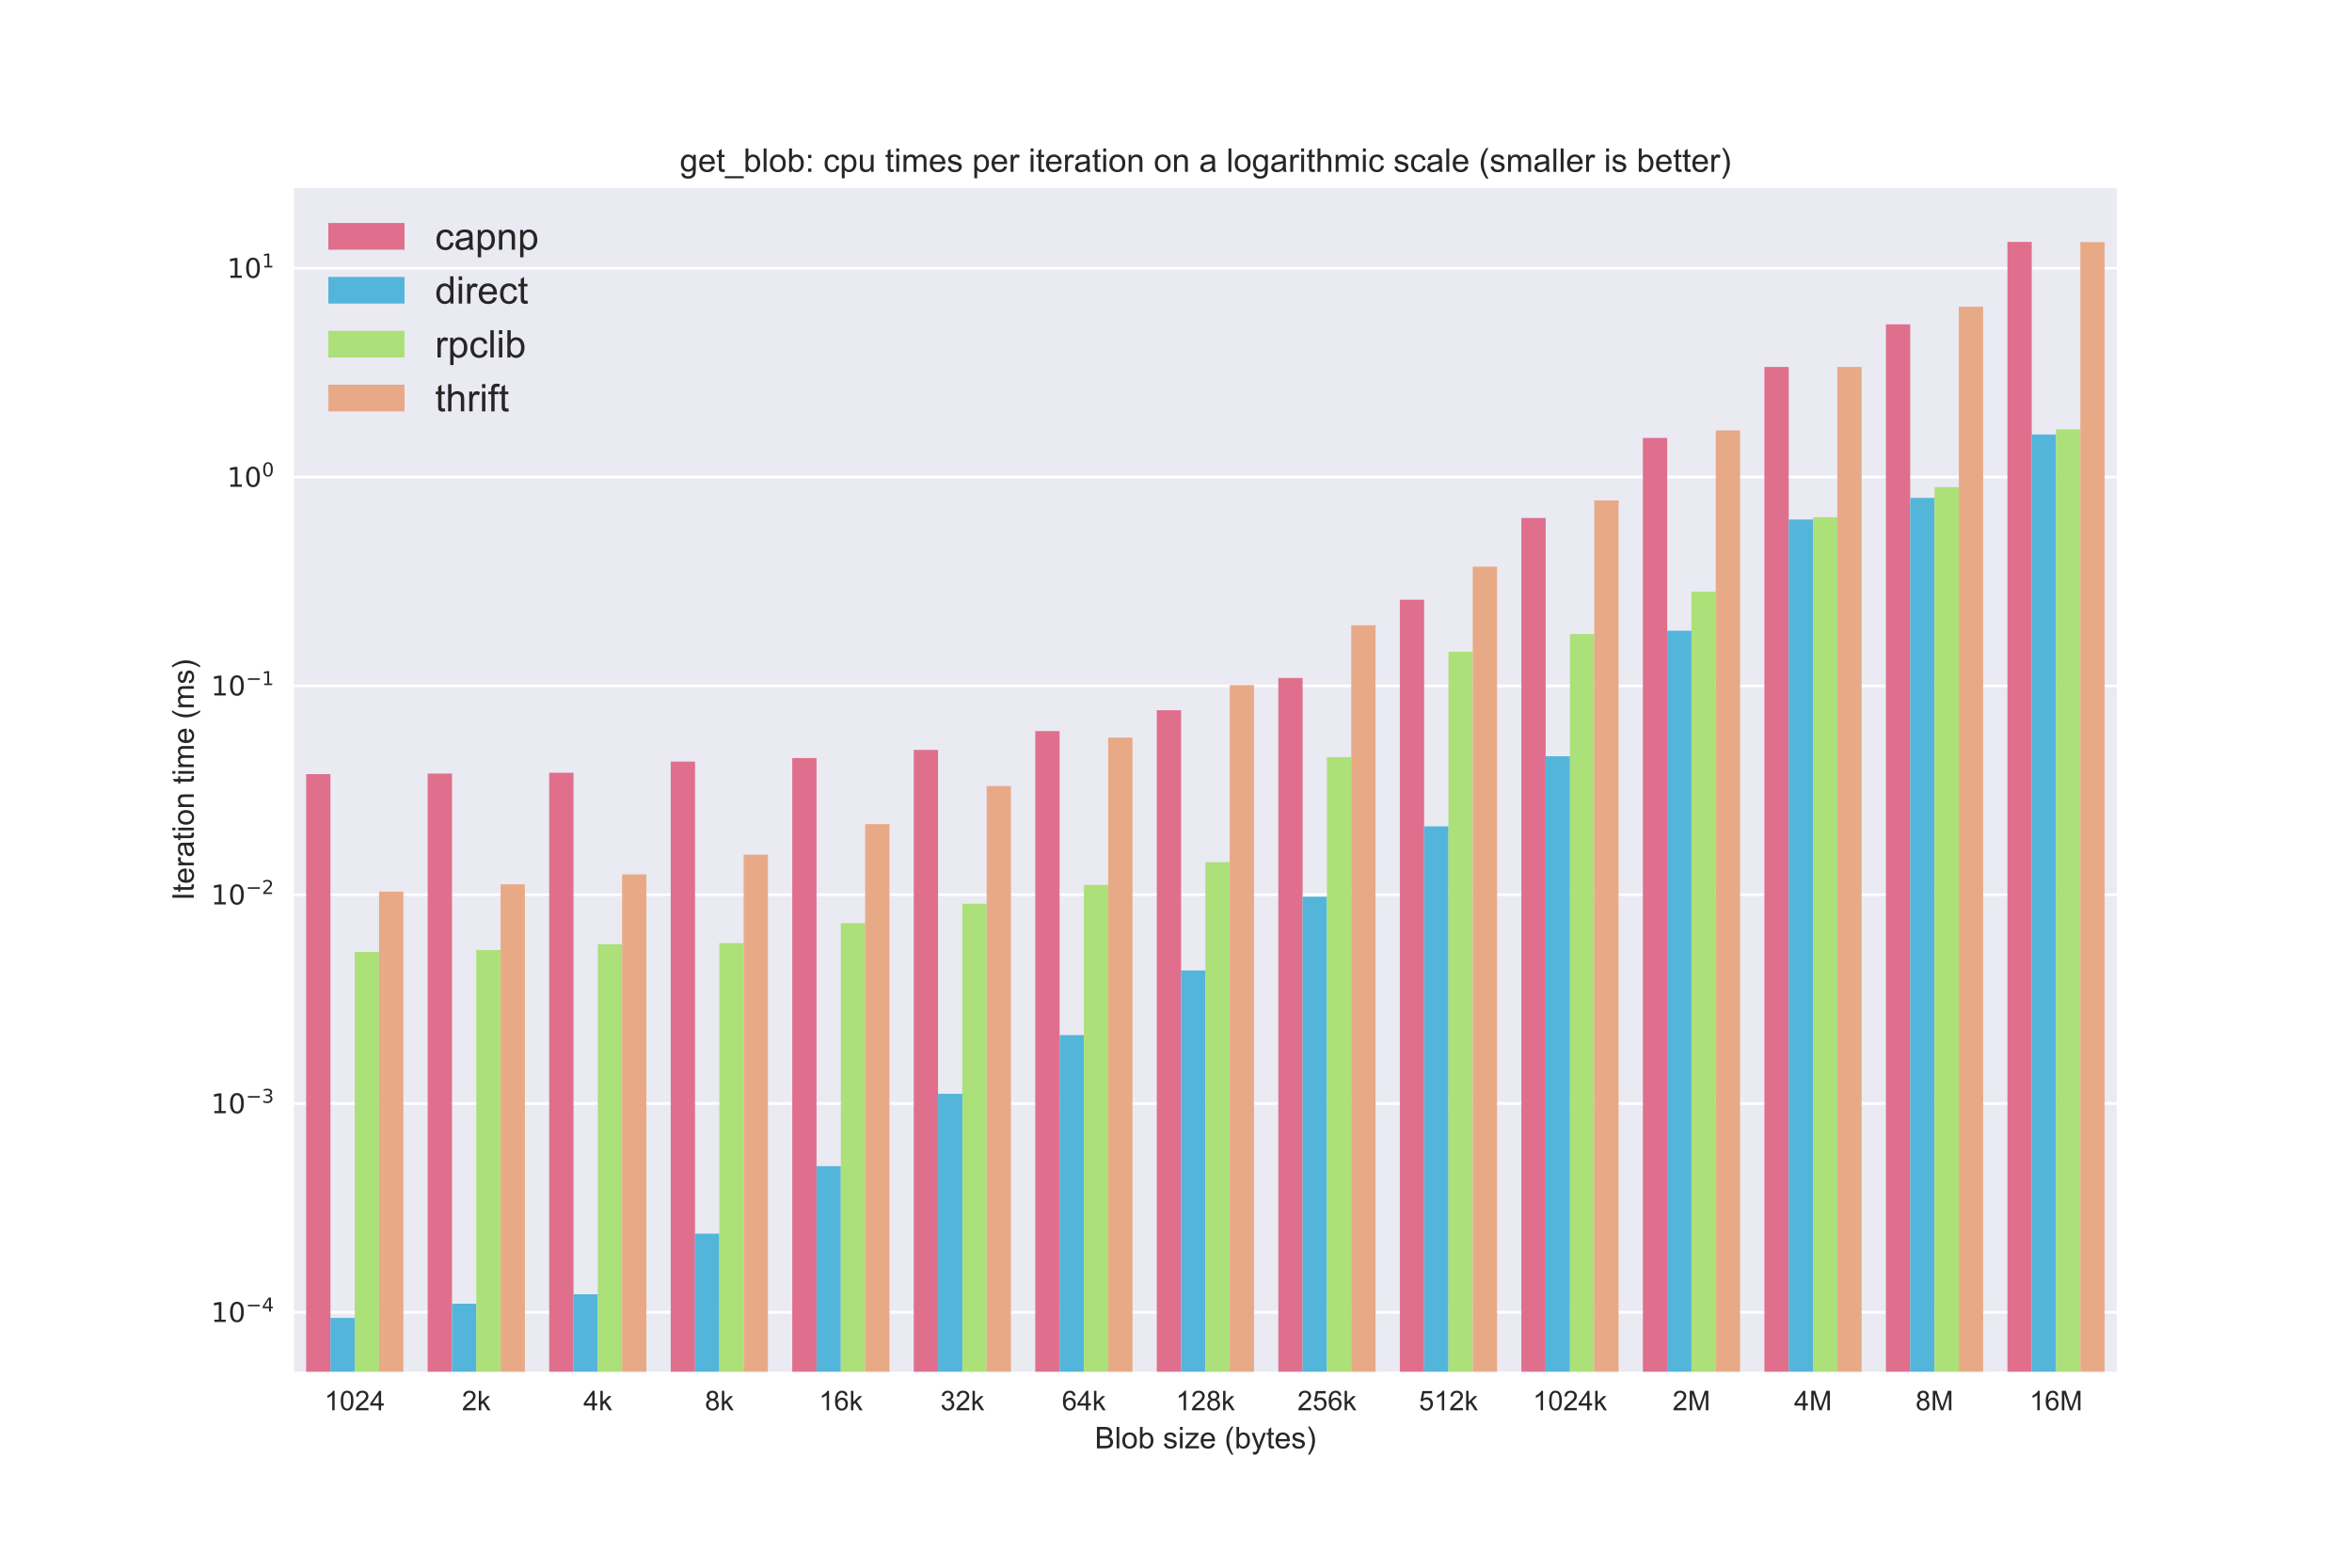 <?xml version="1.0" encoding="utf-8" standalone="no"?>
<!DOCTYPE svg PUBLIC "-//W3C//DTD SVG 1.1//EN"
  "http://www.w3.org/Graphics/SVG/1.1/DTD/svg11.dtd">
<!-- Created with matplotlib (http://matplotlib.org/) -->
<svg height="576pt" version="1.1" viewBox="0 0 864 576" width="864pt" xmlns="http://www.w3.org/2000/svg" xmlns:xlink="http://www.w3.org/1999/xlink">
 <defs>
  <style type="text/css">
*{stroke-linecap:butt;stroke-linejoin:round;}
  </style>
 </defs>
 <g id="figure_1">
  <g id="patch_1">
   <path d="M 0 576 
L 864 576 
L 864 0 
L 0 0 
z
" style="fill:#ffffff;"/>
  </g>
  <g id="axes_1">
   <g id="patch_2">
    <path d="M 108 504 
L 777.6 504 
L 777.6 69.12 
L 108 69.12 
z
" style="fill:#eaeaf2;"/>
   </g>
   <g id="matplotlib.axis_1">
    <g id="xtick_1">
     <g id="line2d_1"/>
     <g id="text_1">
      <!-- 1024 -->
      <defs>
       <path d="M 37.25 0 
L 28.469 0 
L 28.469 56 
Q 25.297 52.984 20.141 49.953 
Q 14.984 46.922 10.891 45.406 
L 10.891 53.906 
Q 18.266 57.375 23.781 62.297 
Q 29.297 67.234 31.594 71.875 
L 37.25 71.875 
z
" id="ArialMT-31"/>
       <path d="M 4.156 35.297 
Q 4.156 48 6.766 55.734 
Q 9.375 63.484 14.516 67.672 
Q 19.672 71.875 27.484 71.875 
Q 33.25 71.875 37.594 69.547 
Q 41.938 67.234 44.766 62.859 
Q 47.609 58.5 49.219 52.219 
Q 50.828 45.953 50.828 35.297 
Q 50.828 22.703 48.234 14.969 
Q 45.656 7.234 40.5 3 
Q 35.359 -1.219 27.484 -1.219 
Q 17.141 -1.219 11.234 6.203 
Q 4.156 15.141 4.156 35.297 
M 13.188 35.297 
Q 13.188 17.672 17.312 11.828 
Q 21.438 6 27.484 6 
Q 33.547 6 37.672 11.859 
Q 41.797 17.719 41.797 35.297 
Q 41.797 52.984 37.672 58.781 
Q 33.547 64.594 27.391 64.594 
Q 21.344 64.594 17.719 59.469 
Q 13.188 52.938 13.188 35.297 
" id="ArialMT-30"/>
       <path d="M 50.344 8.453 
L 50.344 0 
L 3.031 0 
Q 2.938 3.172 4.047 6.109 
Q 5.859 10.938 9.828 15.625 
Q 13.812 20.312 21.344 26.469 
Q 33.016 36.031 37.109 41.625 
Q 41.219 47.219 41.219 52.203 
Q 41.219 57.422 37.469 61 
Q 33.734 64.594 27.734 64.594 
Q 21.391 64.594 17.578 60.781 
Q 13.766 56.984 13.719 50.25 
L 4.688 51.172 
Q 5.609 61.281 11.656 66.578 
Q 17.719 71.875 27.938 71.875 
Q 38.234 71.875 44.234 66.156 
Q 50.25 60.453 50.25 52 
Q 50.25 47.703 48.484 43.547 
Q 46.734 39.406 42.656 34.812 
Q 38.578 30.219 29.109 22.219 
Q 21.188 15.578 18.938 13.203 
Q 16.703 10.844 15.234 8.453 
z
" id="ArialMT-32"/>
       <path d="M 32.328 0 
L 32.328 17.141 
L 1.266 17.141 
L 1.266 25.203 
L 33.938 71.578 
L 41.109 71.578 
L 41.109 25.203 
L 50.781 25.203 
L 50.781 17.141 
L 41.109 17.141 
L 41.109 0 
z
M 32.328 25.203 
L 32.328 57.469 
L 9.906 25.203 
z
" id="ArialMT-34"/>
      </defs>
      <g style="fill:#262626;" transform="translate(119.198 518.158)scale(0.1 -0.1)">
       <use xlink:href="#ArialMT-31"/>
       <use x="55.615" xlink:href="#ArialMT-30"/>
       <use x="111.23" xlink:href="#ArialMT-32"/>
       <use x="166.846" xlink:href="#ArialMT-34"/>
      </g>
     </g>
    </g>
    <g id="xtick_2">
     <g id="line2d_2"/>
     <g id="text_2">
      <!-- 2k -->
      <defs>
       <path d="M 6.641 0 
L 6.641 71.578 
L 15.438 71.578 
L 15.438 30.766 
L 36.234 51.859 
L 47.609 51.859 
L 27.781 32.625 
L 49.609 0 
L 38.766 0 
L 21.625 26.516 
L 15.438 20.562 
L 15.438 0 
z
" id="ArialMT-6b"/>
      </defs>
      <g style="fill:#262626;" transform="translate(169.68 518.158)scale(0.1 -0.1)">
       <use xlink:href="#ArialMT-32"/>
       <use x="55.615" xlink:href="#ArialMT-6b"/>
      </g>
     </g>
    </g>
    <g id="xtick_3">
     <g id="line2d_3"/>
     <g id="text_3">
      <!-- 4k -->
      <g style="fill:#262626;" transform="translate(214.32 518.158)scale(0.1 -0.1)">
       <use xlink:href="#ArialMT-34"/>
       <use x="55.615" xlink:href="#ArialMT-6b"/>
      </g>
     </g>
    </g>
    <g id="xtick_4">
     <g id="line2d_4"/>
     <g id="text_4">
      <!-- 8k -->
      <defs>
       <path d="M 17.672 38.812 
Q 12.203 40.828 9.562 44.531 
Q 6.938 48.25 6.938 53.422 
Q 6.938 61.234 12.547 66.547 
Q 18.172 71.875 27.484 71.875 
Q 36.859 71.875 42.578 66.422 
Q 48.297 60.984 48.297 53.172 
Q 48.297 48.188 45.672 44.5 
Q 43.062 40.828 37.75 38.812 
Q 44.344 36.672 47.781 31.875 
Q 51.219 27.094 51.219 20.453 
Q 51.219 11.281 44.719 5.031 
Q 38.234 -1.219 27.641 -1.219 
Q 17.047 -1.219 10.547 5.047 
Q 4.047 11.328 4.047 20.703 
Q 4.047 27.688 7.594 32.391 
Q 11.141 37.109 17.672 38.812 
M 15.922 53.719 
Q 15.922 48.641 19.188 45.406 
Q 22.469 42.188 27.688 42.188 
Q 32.766 42.188 36.016 45.375 
Q 39.266 48.578 39.266 53.219 
Q 39.266 58.062 35.906 61.359 
Q 32.562 64.656 27.594 64.656 
Q 22.562 64.656 19.234 61.422 
Q 15.922 58.203 15.922 53.719 
M 13.094 20.656 
Q 13.094 16.891 14.875 13.375 
Q 16.656 9.859 20.172 7.922 
Q 23.688 6 27.734 6 
Q 34.031 6 38.125 10.047 
Q 42.234 14.109 42.234 20.359 
Q 42.234 26.703 38.016 30.859 
Q 33.797 35.016 27.438 35.016 
Q 21.234 35.016 17.156 30.906 
Q 13.094 26.812 13.094 20.656 
" id="ArialMT-38"/>
      </defs>
      <g style="fill:#262626;" transform="translate(258.96 518.158)scale(0.1 -0.1)">
       <use xlink:href="#ArialMT-38"/>
       <use x="55.615" xlink:href="#ArialMT-6b"/>
      </g>
     </g>
    </g>
    <g id="xtick_5">
     <g id="line2d_5"/>
     <g id="text_5">
      <!-- 16k -->
      <defs>
       <path d="M 49.75 54.047 
L 41.016 53.375 
Q 39.844 58.547 37.703 60.891 
Q 34.125 64.656 28.906 64.656 
Q 24.703 64.656 21.531 62.312 
Q 17.391 59.281 14.984 53.469 
Q 12.594 47.656 12.5 36.922 
Q 15.672 41.75 20.266 44.094 
Q 24.859 46.438 29.891 46.438 
Q 38.672 46.438 44.844 39.969 
Q 51.031 33.5 51.031 23.25 
Q 51.031 16.5 48.125 10.719 
Q 45.219 4.938 40.141 1.859 
Q 35.062 -1.219 28.609 -1.219 
Q 17.625 -1.219 10.688 6.859 
Q 3.766 14.938 3.766 33.5 
Q 3.766 54.25 11.422 63.672 
Q 18.109 71.875 29.438 71.875 
Q 37.891 71.875 43.281 67.141 
Q 48.688 62.406 49.75 54.047 
M 13.875 23.188 
Q 13.875 18.656 15.797 14.5 
Q 17.719 10.359 21.188 8.172 
Q 24.656 6 28.469 6 
Q 34.031 6 38.031 10.484 
Q 42.047 14.984 42.047 22.703 
Q 42.047 30.125 38.078 34.391 
Q 34.125 38.672 28.125 38.672 
Q 22.172 38.672 18.016 34.391 
Q 13.875 30.125 13.875 23.188 
" id="ArialMT-36"/>
      </defs>
      <g style="fill:#262626;" transform="translate(300.819 518.158)scale(0.1 -0.1)">
       <use xlink:href="#ArialMT-31"/>
       <use x="55.615" xlink:href="#ArialMT-36"/>
       <use x="111.23" xlink:href="#ArialMT-6b"/>
      </g>
     </g>
    </g>
    <g id="xtick_6">
     <g id="line2d_6"/>
     <g id="text_6">
      <!-- 32k -->
      <defs>
       <path d="M 4.203 18.891 
L 12.984 20.062 
Q 14.5 12.594 18.141 9.297 
Q 21.781 6 27 6 
Q 33.203 6 37.469 10.297 
Q 41.75 14.594 41.75 20.953 
Q 41.75 27 37.797 30.922 
Q 33.844 34.859 27.734 34.859 
Q 25.25 34.859 21.531 33.891 
L 22.516 41.609 
Q 23.391 41.5 23.922 41.5 
Q 29.547 41.5 34.031 44.422 
Q 38.531 47.359 38.531 53.469 
Q 38.531 58.297 35.25 61.469 
Q 31.984 64.656 26.812 64.656 
Q 21.688 64.656 18.266 61.422 
Q 14.844 58.203 13.875 51.766 
L 5.078 53.328 
Q 6.688 62.156 12.391 67.016 
Q 18.109 71.875 26.609 71.875 
Q 32.469 71.875 37.391 69.359 
Q 42.328 66.844 44.938 62.5 
Q 47.562 58.156 47.562 53.266 
Q 47.562 48.641 45.062 44.828 
Q 42.578 41.016 37.703 38.766 
Q 44.047 37.312 47.562 32.688 
Q 51.078 28.078 51.078 21.141 
Q 51.078 11.766 44.234 5.25 
Q 37.406 -1.266 26.953 -1.266 
Q 17.531 -1.266 11.297 4.344 
Q 5.078 9.969 4.203 18.891 
" id="ArialMT-33"/>
      </defs>
      <g style="fill:#262626;" transform="translate(345.459 518.158)scale(0.1 -0.1)">
       <use xlink:href="#ArialMT-33"/>
       <use x="55.615" xlink:href="#ArialMT-32"/>
       <use x="111.23" xlink:href="#ArialMT-6b"/>
      </g>
     </g>
    </g>
    <g id="xtick_7">
     <g id="line2d_7"/>
     <g id="text_7">
      <!-- 64k -->
      <g style="fill:#262626;" transform="translate(390.099 518.158)scale(0.1 -0.1)">
       <use xlink:href="#ArialMT-36"/>
       <use x="55.615" xlink:href="#ArialMT-34"/>
       <use x="111.23" xlink:href="#ArialMT-6b"/>
      </g>
     </g>
    </g>
    <g id="xtick_8">
     <g id="line2d_8"/>
     <g id="text_8">
      <!-- 128k -->
      <g style="fill:#262626;" transform="translate(431.959 518.158)scale(0.1 -0.1)">
       <use xlink:href="#ArialMT-31"/>
       <use x="55.615" xlink:href="#ArialMT-32"/>
       <use x="111.23" xlink:href="#ArialMT-38"/>
       <use x="166.846" xlink:href="#ArialMT-6b"/>
      </g>
     </g>
    </g>
    <g id="xtick_9">
     <g id="line2d_9"/>
     <g id="text_9">
      <!-- 256k -->
      <defs>
       <path d="M 4.156 18.75 
L 13.375 19.531 
Q 14.406 12.797 18.141 9.391 
Q 21.875 6 27.156 6 
Q 33.5 6 37.891 10.781 
Q 42.281 15.578 42.281 23.484 
Q 42.281 31 38.062 35.344 
Q 33.844 39.703 27 39.703 
Q 22.75 39.703 19.328 37.766 
Q 15.922 35.844 13.969 32.766 
L 5.719 33.844 
L 12.641 70.609 
L 48.25 70.609 
L 48.25 62.203 
L 19.672 62.203 
L 15.828 42.969 
Q 22.266 47.469 29.344 47.469 
Q 38.719 47.469 45.156 40.969 
Q 51.609 34.469 51.609 24.266 
Q 51.609 14.547 45.953 7.469 
Q 39.062 -1.219 27.156 -1.219 
Q 17.391 -1.219 11.203 4.25 
Q 5.031 9.719 4.156 18.75 
" id="ArialMT-35"/>
      </defs>
      <g style="fill:#262626;" transform="translate(476.599 518.158)scale(0.1 -0.1)">
       <use xlink:href="#ArialMT-32"/>
       <use x="55.615" xlink:href="#ArialMT-35"/>
       <use x="111.23" xlink:href="#ArialMT-36"/>
       <use x="166.846" xlink:href="#ArialMT-6b"/>
      </g>
     </g>
    </g>
    <g id="xtick_10">
     <g id="line2d_10"/>
     <g id="text_10">
      <!-- 512k -->
      <g style="fill:#262626;" transform="translate(521.239 518.158)scale(0.1 -0.1)">
       <use xlink:href="#ArialMT-35"/>
       <use x="55.615" xlink:href="#ArialMT-31"/>
       <use x="111.23" xlink:href="#ArialMT-32"/>
       <use x="166.846" xlink:href="#ArialMT-6b"/>
      </g>
     </g>
    </g>
    <g id="xtick_11">
     <g id="line2d_11"/>
     <g id="text_11">
      <!-- 1024k -->
      <g style="fill:#262626;" transform="translate(563.098 518.158)scale(0.1 -0.1)">
       <use xlink:href="#ArialMT-31"/>
       <use x="55.615" xlink:href="#ArialMT-30"/>
       <use x="111.23" xlink:href="#ArialMT-32"/>
       <use x="166.846" xlink:href="#ArialMT-34"/>
       <use x="222.461" xlink:href="#ArialMT-6b"/>
      </g>
     </g>
    </g>
    <g id="xtick_12">
     <g id="line2d_12"/>
     <g id="text_12">
      <!-- 2M -->
      <defs>
       <path d="M 7.422 0 
L 7.422 71.578 
L 21.688 71.578 
L 38.625 20.906 
Q 40.969 13.812 42.047 10.297 
Q 43.266 14.203 45.844 21.781 
L 62.984 71.578 
L 75.734 71.578 
L 75.734 0 
L 66.609 0 
L 66.609 59.906 
L 45.797 0 
L 37.25 0 
L 16.547 60.938 
L 16.547 0 
z
" id="ArialMT-4d"/>
      </defs>
      <g style="fill:#262626;" transform="translate(614.415 518.158)scale(0.1 -0.1)">
       <use xlink:href="#ArialMT-32"/>
       <use x="55.615" xlink:href="#ArialMT-4d"/>
      </g>
     </g>
    </g>
    <g id="xtick_13">
     <g id="line2d_13"/>
     <g id="text_13">
      <!-- 4M -->
      <g style="fill:#262626;" transform="translate(659.055 518.158)scale(0.1 -0.1)">
       <use xlink:href="#ArialMT-34"/>
       <use x="55.615" xlink:href="#ArialMT-4d"/>
      </g>
     </g>
    </g>
    <g id="xtick_14">
     <g id="line2d_14"/>
     <g id="text_14">
      <!-- 8M -->
      <g style="fill:#262626;" transform="translate(703.695 518.158)scale(0.1 -0.1)">
       <use xlink:href="#ArialMT-38"/>
       <use x="55.615" xlink:href="#ArialMT-4d"/>
      </g>
     </g>
    </g>
    <g id="xtick_15">
     <g id="line2d_15"/>
     <g id="text_15">
      <!-- 16M -->
      <g style="fill:#262626;" transform="translate(745.554 518.158)scale(0.1 -0.1)">
       <use xlink:href="#ArialMT-31"/>
       <use x="55.615" xlink:href="#ArialMT-36"/>
       <use x="111.23" xlink:href="#ArialMT-4d"/>
      </g>
     </g>
    </g>
    <g id="text_16">
     <!-- Blob size (bytes) -->
     <defs>
      <path d="M 7.328 0 
L 7.328 71.578 
L 34.188 71.578 
Q 42.391 71.578 47.344 69.406 
Q 52.297 67.234 55.094 62.719 
Q 57.906 58.203 57.906 53.266 
Q 57.906 48.688 55.422 44.625 
Q 52.938 40.578 47.906 38.094 
Q 54.391 36.188 57.875 31.594 
Q 61.375 27 61.375 20.75 
Q 61.375 15.719 59.25 11.391 
Q 57.125 7.078 54 4.734 
Q 50.875 2.391 46.156 1.188 
Q 41.453 0 34.625 0 
z
M 16.797 41.5 
L 32.281 41.5 
Q 38.578 41.5 41.312 42.328 
Q 44.922 43.406 46.75 45.891 
Q 48.578 48.391 48.578 52.156 
Q 48.578 55.719 46.875 58.422 
Q 45.172 61.141 41.984 62.141 
Q 38.812 63.141 31.109 63.141 
L 16.797 63.141 
z
M 16.797 8.453 
L 34.625 8.453 
Q 39.203 8.453 41.062 8.797 
Q 44.344 9.375 46.531 10.734 
Q 48.734 12.109 50.141 14.719 
Q 51.562 17.328 51.562 20.75 
Q 51.562 24.75 49.516 27.703 
Q 47.469 30.672 43.828 31.859 
Q 40.188 33.062 33.344 33.062 
L 16.797 33.062 
z
" id="ArialMT-42"/>
      <path d="M 6.391 0 
L 6.391 71.578 
L 15.188 71.578 
L 15.188 0 
z
" id="ArialMT-6c"/>
      <path d="M 3.328 25.922 
Q 3.328 40.328 11.328 47.266 
Q 18.016 53.031 27.641 53.031 
Q 38.328 53.031 45.109 46.016 
Q 51.906 39.016 51.906 26.656 
Q 51.906 16.656 48.906 10.906 
Q 45.906 5.172 40.156 2 
Q 34.422 -1.172 27.641 -1.172 
Q 16.75 -1.172 10.031 5.812 
Q 3.328 12.797 3.328 25.922 
M 12.359 25.922 
Q 12.359 15.969 16.703 11.016 
Q 21.047 6.062 27.641 6.062 
Q 34.188 6.062 38.531 11.031 
Q 42.875 16.016 42.875 26.219 
Q 42.875 35.844 38.5 40.797 
Q 34.125 45.75 27.641 45.75 
Q 21.047 45.75 16.703 40.812 
Q 12.359 35.891 12.359 25.922 
" id="ArialMT-6f"/>
      <path d="M 14.703 0 
L 6.547 0 
L 6.547 71.578 
L 15.328 71.578 
L 15.328 46.047 
Q 20.906 53.031 29.547 53.031 
Q 34.328 53.031 38.594 51.094 
Q 42.875 49.172 45.625 45.672 
Q 48.391 42.188 49.953 37.25 
Q 51.516 32.328 51.516 26.703 
Q 51.516 13.375 44.922 6.094 
Q 38.328 -1.172 29.109 -1.172 
Q 19.922 -1.172 14.703 6.5 
z
M 14.594 26.312 
Q 14.594 17 17.141 12.844 
Q 21.297 6.062 28.375 6.062 
Q 34.125 6.062 38.328 11.062 
Q 42.531 16.062 42.531 25.984 
Q 42.531 36.141 38.5 40.969 
Q 34.469 45.797 28.766 45.797 
Q 23 45.797 18.797 40.797 
Q 14.594 35.797 14.594 26.312 
" id="ArialMT-62"/>
      <path id="ArialMT-20"/>
      <path d="M 3.078 15.484 
L 11.766 16.844 
Q 12.5 11.625 15.844 8.844 
Q 19.188 6.062 25.203 6.062 
Q 31.25 6.062 34.172 8.516 
Q 37.109 10.984 37.109 14.312 
Q 37.109 17.281 34.516 19 
Q 32.719 20.172 25.531 21.969 
Q 15.875 24.422 12.141 26.203 
Q 8.406 27.984 6.469 31.125 
Q 4.547 34.281 4.547 38.094 
Q 4.547 41.547 6.125 44.5 
Q 7.719 47.469 10.453 49.422 
Q 12.5 50.922 16.031 51.969 
Q 19.578 53.031 23.641 53.031 
Q 29.734 53.031 34.344 51.266 
Q 38.969 49.516 41.156 46.5 
Q 43.359 43.5 44.188 38.484 
L 35.594 37.312 
Q 35.016 41.312 32.203 43.547 
Q 29.391 45.797 24.266 45.797 
Q 18.219 45.797 15.625 43.797 
Q 13.031 41.797 13.031 39.109 
Q 13.031 37.406 14.109 36.031 
Q 15.188 34.625 17.484 33.688 
Q 18.797 33.203 25.25 31.453 
Q 34.578 28.953 38.25 27.359 
Q 41.938 25.781 44.031 22.75 
Q 46.141 19.734 46.141 15.234 
Q 46.141 10.844 43.578 6.953 
Q 41.016 3.078 36.172 0.953 
Q 31.344 -1.172 25.25 -1.172 
Q 15.141 -1.172 9.844 3.031 
Q 4.547 7.234 3.078 15.484 
" id="ArialMT-73"/>
      <path d="M 6.641 61.469 
L 6.641 71.578 
L 15.438 71.578 
L 15.438 61.469 
z
M 6.641 0 
L 6.641 51.859 
L 15.438 51.859 
L 15.438 0 
z
" id="ArialMT-69"/>
      <path d="M 1.953 0 
L 1.953 7.125 
L 34.969 45.016 
Q 29.344 44.734 25.047 44.734 
L 3.906 44.734 
L 3.906 51.859 
L 46.297 51.859 
L 46.297 46.047 
L 18.219 13.141 
L 12.797 7.125 
Q 18.703 7.562 23.875 7.562 
L 47.859 7.562 
L 47.859 0 
z
" id="ArialMT-7a"/>
      <path d="M 42.094 16.703 
L 51.172 15.578 
Q 49.031 7.625 43.219 3.219 
Q 37.406 -1.172 28.375 -1.172 
Q 17 -1.172 10.328 5.828 
Q 3.656 12.844 3.656 25.484 
Q 3.656 38.578 10.391 45.797 
Q 17.141 53.031 27.875 53.031 
Q 38.281 53.031 44.875 45.953 
Q 51.469 38.875 51.469 26.031 
Q 51.469 25.25 51.422 23.688 
L 12.75 23.688 
Q 13.234 15.141 17.578 10.594 
Q 21.922 6.062 28.422 6.062 
Q 33.25 6.062 36.672 8.594 
Q 40.094 11.141 42.094 16.703 
M 13.234 30.906 
L 42.188 30.906 
Q 41.609 37.453 38.875 40.719 
Q 34.672 45.797 27.984 45.797 
Q 21.922 45.797 17.797 41.75 
Q 13.672 37.703 13.234 30.906 
" id="ArialMT-65"/>
      <path d="M 23.391 -21.047 
Q 16.109 -11.859 11.078 0.438 
Q 6.062 12.75 6.062 25.922 
Q 6.062 37.547 9.812 48.188 
Q 14.203 60.547 23.391 72.797 
L 29.688 72.797 
Q 23.781 62.641 21.875 58.297 
Q 18.891 51.562 17.188 44.234 
Q 15.094 35.109 15.094 25.875 
Q 15.094 2.391 29.688 -21.047 
z
" id="ArialMT-28"/>
      <path d="M 6.203 -19.969 
L 5.219 -11.719 
Q 8.109 -12.5 10.25 -12.5 
Q 13.188 -12.5 14.938 -11.516 
Q 16.703 -10.547 17.828 -8.797 
Q 18.656 -7.469 20.516 -2.25 
Q 20.75 -1.516 21.297 -0.094 
L 1.609 51.859 
L 11.078 51.859 
L 21.875 21.828 
Q 23.969 16.109 25.641 9.812 
Q 27.156 15.875 29.25 21.625 
L 40.328 51.859 
L 49.125 51.859 
L 29.391 -0.875 
Q 26.219 -9.422 24.469 -12.641 
Q 22.125 -17 19.094 -19.016 
Q 16.062 -21.047 11.859 -21.047 
Q 9.328 -21.047 6.203 -19.969 
" id="ArialMT-79"/>
      <path d="M 25.781 7.859 
L 27.047 0.094 
Q 23.344 -0.688 20.406 -0.688 
Q 15.625 -0.688 12.984 0.828 
Q 10.359 2.344 9.281 4.812 
Q 8.203 7.281 8.203 15.188 
L 8.203 45.016 
L 1.766 45.016 
L 1.766 51.859 
L 8.203 51.859 
L 8.203 64.703 
L 16.938 69.969 
L 16.938 51.859 
L 25.781 51.859 
L 25.781 45.016 
L 16.938 45.016 
L 16.938 14.703 
Q 16.938 10.938 17.406 9.859 
Q 17.875 8.797 18.922 8.156 
Q 19.969 7.516 21.922 7.516 
Q 23.391 7.516 25.781 7.859 
" id="ArialMT-74"/>
      <path d="M 12.359 -21.047 
L 6.062 -21.047 
Q 20.656 2.391 20.656 25.875 
Q 20.656 35.062 18.562 44.094 
Q 16.891 51.422 13.922 58.156 
Q 12.016 62.547 6.062 72.797 
L 12.359 72.797 
Q 21.531 60.547 25.922 48.188 
Q 29.688 37.547 29.688 25.922 
Q 29.688 12.75 24.625 0.438 
Q 19.578 -11.859 12.359 -21.047 
" id="ArialMT-29"/>
     </defs>
     <g style="fill:#262626;" transform="translate(402.148 532.153)scale(0.11 -0.11)">
      <use xlink:href="#ArialMT-42"/>
      <use x="66.699" xlink:href="#ArialMT-6c"/>
      <use x="88.916" xlink:href="#ArialMT-6f"/>
      <use x="144.531" xlink:href="#ArialMT-62"/>
      <use x="200.146" xlink:href="#ArialMT-20"/>
      <use x="227.93" xlink:href="#ArialMT-73"/>
      <use x="277.93" xlink:href="#ArialMT-69"/>
      <use x="300.146" xlink:href="#ArialMT-7a"/>
      <use x="350.146" xlink:href="#ArialMT-65"/>
      <use x="405.762" xlink:href="#ArialMT-20"/>
      <use x="433.545" xlink:href="#ArialMT-28"/>
      <use x="466.846" xlink:href="#ArialMT-62"/>
      <use x="522.461" xlink:href="#ArialMT-79"/>
      <use x="572.461" xlink:href="#ArialMT-74"/>
      <use x="600.244" xlink:href="#ArialMT-65"/>
      <use x="655.859" xlink:href="#ArialMT-73"/>
      <use x="705.859" xlink:href="#ArialMT-29"/>
     </g>
    </g>
   </g>
   <g id="matplotlib.axis_2">
    <g id="ytick_1">
     <g id="line2d_16">
      <path clip-path="url(#p1cd7d97554)" d="M 108 482.171 
L 777.6 482.171 
" style="fill:none;stroke:#ffffff;stroke-linecap:round;"/>
     </g>
     <g id="line2d_17"/>
     <g id="text_17">
      <!-- ${10^{-4}}$ -->
      <defs>
       <path d="M 12.406 8.297 
L 28.516 8.297 
L 28.516 63.922 
L 10.984 60.406 
L 10.984 69.391 
L 28.422 72.906 
L 38.281 72.906 
L 38.281 8.297 
L 54.391 8.297 
L 54.391 0 
L 12.406 0 
z
" id="DejaVuSans-31"/>
       <path d="M 31.781 66.406 
Q 24.172 66.406 20.328 58.906 
Q 16.5 51.422 16.5 36.375 
Q 16.5 21.391 20.328 13.891 
Q 24.172 6.391 31.781 6.391 
Q 39.453 6.391 43.281 13.891 
Q 47.125 21.391 47.125 36.375 
Q 47.125 51.422 43.281 58.906 
Q 39.453 66.406 31.781 66.406 
M 31.781 74.219 
Q 44.047 74.219 50.516 64.516 
Q 56.984 54.828 56.984 36.375 
Q 56.984 17.969 50.516 8.266 
Q 44.047 -1.422 31.781 -1.422 
Q 19.531 -1.422 13.062 8.266 
Q 6.594 17.969 6.594 36.375 
Q 6.594 54.828 13.062 64.516 
Q 19.531 74.219 31.781 74.219 
" id="DejaVuSans-30"/>
       <path d="M 10.594 35.5 
L 73.188 35.5 
L 73.188 27.203 
L 10.594 27.203 
z
" id="DejaVuSans-2212"/>
       <path d="M 37.797 64.312 
L 12.891 25.391 
L 37.797 25.391 
z
M 35.203 72.906 
L 47.609 72.906 
L 47.609 25.391 
L 58.016 25.391 
L 58.016 17.188 
L 47.609 17.188 
L 47.609 0 
L 37.797 0 
L 37.797 17.188 
L 4.891 17.188 
L 4.891 26.703 
z
" id="DejaVuSans-34"/>
      </defs>
      <g style="fill:#262626;" transform="translate(77.5 485.777)scale(0.1 -0.1)">
       <use transform="translate(0 0.684)" xlink:href="#DejaVuSans-31"/>
       <use transform="translate(63.623 0.684)" xlink:href="#DejaVuSans-30"/>
       <use transform="translate(128.203 38.966)scale(0.7)" xlink:href="#DejaVuSans-2212"/>
       <use transform="translate(186.855 38.966)scale(0.7)" xlink:href="#DejaVuSans-34"/>
      </g>
     </g>
    </g>
    <g id="ytick_2">
     <g id="line2d_18">
      <path clip-path="url(#p1cd7d97554)" d="M 108 405.446 
L 777.6 405.446 
" style="fill:none;stroke:#ffffff;stroke-linecap:round;"/>
     </g>
     <g id="line2d_19"/>
     <g id="text_18">
      <!-- ${10^{-3}}$ -->
      <defs>
       <path d="M 40.578 39.312 
Q 47.656 37.797 51.625 33 
Q 55.609 28.219 55.609 21.188 
Q 55.609 10.406 48.188 4.484 
Q 40.766 -1.422 27.094 -1.422 
Q 22.516 -1.422 17.656 -0.516 
Q 12.797 0.391 7.625 2.203 
L 7.625 11.719 
Q 11.719 9.328 16.594 8.109 
Q 21.484 6.891 26.812 6.891 
Q 36.078 6.891 40.938 10.547 
Q 45.797 14.203 45.797 21.188 
Q 45.797 27.641 41.281 31.266 
Q 36.766 34.906 28.719 34.906 
L 20.219 34.906 
L 20.219 43.016 
L 29.109 43.016 
Q 36.375 43.016 40.234 45.922 
Q 44.094 48.828 44.094 54.297 
Q 44.094 59.906 40.109 62.906 
Q 36.141 65.922 28.719 65.922 
Q 24.656 65.922 20.016 65.031 
Q 15.375 64.156 9.812 62.312 
L 9.812 71.094 
Q 15.438 72.656 20.344 73.438 
Q 25.25 74.219 29.594 74.219 
Q 40.828 74.219 47.359 69.109 
Q 53.906 64.016 53.906 55.328 
Q 53.906 49.266 50.438 45.094 
Q 46.969 40.922 40.578 39.312 
" id="DejaVuSans-33"/>
      </defs>
      <g style="fill:#262626;" transform="translate(77.5 409.102)scale(0.1 -0.1)">
       <use transform="translate(0 0.766)" xlink:href="#DejaVuSans-31"/>
       <use transform="translate(63.623 0.766)" xlink:href="#DejaVuSans-30"/>
       <use transform="translate(128.203 39.047)scale(0.7)" xlink:href="#DejaVuSans-2212"/>
       <use transform="translate(186.855 39.047)scale(0.7)" xlink:href="#DejaVuSans-33"/>
      </g>
     </g>
    </g>
    <g id="ytick_3">
     <g id="line2d_20">
      <path clip-path="url(#p1cd7d97554)" d="M 108 328.722 
L 777.6 328.722 
" style="fill:none;stroke:#ffffff;stroke-linecap:round;"/>
     </g>
     <g id="line2d_21"/>
     <g id="text_19">
      <!-- ${10^{-2}}$ -->
      <defs>
       <path d="M 19.188 8.297 
L 53.609 8.297 
L 53.609 0 
L 7.328 0 
L 7.328 8.297 
Q 12.938 14.109 22.625 23.891 
Q 32.328 33.688 34.812 36.531 
Q 39.547 41.844 41.422 45.531 
Q 43.312 49.219 43.312 52.781 
Q 43.312 58.594 39.234 62.25 
Q 35.156 65.922 28.609 65.922 
Q 23.969 65.922 18.812 64.312 
Q 13.672 62.703 7.812 59.422 
L 7.812 69.391 
Q 13.766 71.781 18.938 73 
Q 24.125 74.219 28.422 74.219 
Q 39.75 74.219 46.484 68.547 
Q 53.219 62.891 53.219 53.422 
Q 53.219 48.922 51.531 44.891 
Q 49.859 40.875 45.406 35.406 
Q 44.188 33.984 37.641 27.219 
Q 31.109 20.453 19.188 8.297 
" id="DejaVuSans-32"/>
      </defs>
      <g style="fill:#262626;" transform="translate(77.5 332.378)scale(0.1 -0.1)">
       <use transform="translate(0 0.766)" xlink:href="#DejaVuSans-31"/>
       <use transform="translate(63.623 0.766)" xlink:href="#DejaVuSans-30"/>
       <use transform="translate(128.203 39.047)scale(0.7)" xlink:href="#DejaVuSans-2212"/>
       <use transform="translate(186.855 39.047)scale(0.7)" xlink:href="#DejaVuSans-32"/>
      </g>
     </g>
    </g>
    <g id="ytick_4">
     <g id="line2d_22">
      <path clip-path="url(#p1cd7d97554)" d="M 108 251.997 
L 777.6 251.997 
" style="fill:none;stroke:#ffffff;stroke-linecap:round;"/>
     </g>
     <g id="line2d_23"/>
     <g id="text_20">
      <!-- ${10^{-1}}$ -->
      <g style="fill:#262626;" transform="translate(77.5 255.603)scale(0.1 -0.1)">
       <use transform="translate(0 0.684)" xlink:href="#DejaVuSans-31"/>
       <use transform="translate(63.623 0.684)" xlink:href="#DejaVuSans-30"/>
       <use transform="translate(128.203 38.966)scale(0.7)" xlink:href="#DejaVuSans-2212"/>
       <use transform="translate(186.855 38.966)scale(0.7)" xlink:href="#DejaVuSans-31"/>
      </g>
     </g>
    </g>
    <g id="ytick_5">
     <g id="line2d_24">
      <path clip-path="url(#p1cd7d97554)" d="M 108 175.272 
L 777.6 175.272 
" style="fill:none;stroke:#ffffff;stroke-linecap:round;"/>
     </g>
     <g id="line2d_25"/>
     <g id="text_21">
      <!-- ${10^{0}}$ -->
      <g style="fill:#262626;" transform="translate(83.4 178.928)scale(0.1 -0.1)">
       <use transform="translate(0 0.766)" xlink:href="#DejaVuSans-31"/>
       <use transform="translate(63.623 0.766)" xlink:href="#DejaVuSans-30"/>
       <use transform="translate(128.203 39.047)scale(0.7)" xlink:href="#DejaVuSans-30"/>
      </g>
     </g>
    </g>
    <g id="ytick_6">
     <g id="line2d_26">
      <path clip-path="url(#p1cd7d97554)" d="M 108 98.547 
L 777.6 98.547 
" style="fill:none;stroke:#ffffff;stroke-linecap:round;"/>
     </g>
     <g id="line2d_27"/>
     <g id="text_22">
      <!-- ${10^{1}}$ -->
      <g style="fill:#262626;" transform="translate(83.4 102.154)scale(0.1 -0.1)">
       <use transform="translate(0 0.684)" xlink:href="#DejaVuSans-31"/>
       <use transform="translate(63.623 0.684)" xlink:href="#DejaVuSans-30"/>
       <use transform="translate(128.203 38.966)scale(0.7)" xlink:href="#DejaVuSans-31"/>
      </g>
     </g>
    </g>
    <g id="ytick_7">
     <g id="line2d_28"/>
    </g>
    <g id="ytick_8">
     <g id="line2d_29"/>
    </g>
    <g id="ytick_9">
     <g id="line2d_30"/>
    </g>
    <g id="ytick_10">
     <g id="line2d_31"/>
    </g>
    <g id="ytick_11">
     <g id="line2d_32"/>
    </g>
    <g id="ytick_12">
     <g id="line2d_33"/>
    </g>
    <g id="ytick_13">
     <g id="line2d_34"/>
    </g>
    <g id="ytick_14">
     <g id="line2d_35"/>
    </g>
    <g id="ytick_15">
     <g id="line2d_36"/>
    </g>
    <g id="ytick_16">
     <g id="line2d_37"/>
    </g>
    <g id="ytick_17">
     <g id="line2d_38"/>
    </g>
    <g id="ytick_18">
     <g id="line2d_39"/>
    </g>
    <g id="ytick_19">
     <g id="line2d_40"/>
    </g>
    <g id="ytick_20">
     <g id="line2d_41"/>
    </g>
    <g id="ytick_21">
     <g id="line2d_42"/>
    </g>
    <g id="ytick_22">
     <g id="line2d_43"/>
    </g>
    <g id="ytick_23">
     <g id="line2d_44"/>
    </g>
    <g id="ytick_24">
     <g id="line2d_45"/>
    </g>
    <g id="ytick_25">
     <g id="line2d_46"/>
    </g>
    <g id="ytick_26">
     <g id="line2d_47"/>
    </g>
    <g id="ytick_27">
     <g id="line2d_48"/>
    </g>
    <g id="ytick_28">
     <g id="line2d_49"/>
    </g>
    <g id="ytick_29">
     <g id="line2d_50"/>
    </g>
    <g id="ytick_30">
     <g id="line2d_51"/>
    </g>
    <g id="ytick_31">
     <g id="line2d_52"/>
    </g>
    <g id="ytick_32">
     <g id="line2d_53"/>
    </g>
    <g id="ytick_33">
     <g id="line2d_54"/>
    </g>
    <g id="ytick_34">
     <g id="line2d_55"/>
    </g>
    <g id="ytick_35">
     <g id="line2d_56"/>
    </g>
    <g id="ytick_36">
     <g id="line2d_57"/>
    </g>
    <g id="ytick_37">
     <g id="line2d_58"/>
    </g>
    <g id="ytick_38">
     <g id="line2d_59"/>
    </g>
    <g id="ytick_39">
     <g id="line2d_60"/>
    </g>
    <g id="ytick_40">
     <g id="line2d_61"/>
    </g>
    <g id="ytick_41">
     <g id="line2d_62"/>
    </g>
    <g id="ytick_42">
     <g id="line2d_63"/>
    </g>
    <g id="ytick_43">
     <g id="line2d_64"/>
    </g>
    <g id="ytick_44">
     <g id="line2d_65"/>
    </g>
    <g id="ytick_45">
     <g id="line2d_66"/>
    </g>
    <g id="ytick_46">
     <g id="line2d_67"/>
    </g>
    <g id="ytick_47">
     <g id="line2d_68"/>
    </g>
    <g id="ytick_48">
     <g id="line2d_69"/>
    </g>
    <g id="ytick_49">
     <g id="line2d_70"/>
    </g>
    <g id="ytick_50">
     <g id="line2d_71"/>
    </g>
    <g id="ytick_51">
     <g id="line2d_72"/>
    </g>
    <g id="text_23">
     <!-- Iteration time (ms) -->
     <defs>
      <path d="M 9.328 0 
L 9.328 71.578 
L 18.797 71.578 
L 18.797 0 
z
" id="ArialMT-49"/>
      <path d="M 6.5 0 
L 6.5 51.859 
L 14.406 51.859 
L 14.406 44 
Q 17.438 49.516 20 51.266 
Q 22.562 53.031 25.641 53.031 
Q 30.078 53.031 34.672 50.203 
L 31.641 42.047 
Q 28.422 43.953 25.203 43.953 
Q 22.312 43.953 20.016 42.219 
Q 17.719 40.484 16.75 37.406 
Q 15.281 32.719 15.281 27.156 
L 15.281 0 
z
" id="ArialMT-72"/>
      <path d="M 40.438 6.391 
Q 35.547 2.25 31.031 0.531 
Q 26.516 -1.172 21.344 -1.172 
Q 12.797 -1.172 8.203 3 
Q 3.609 7.172 3.609 13.672 
Q 3.609 17.484 5.344 20.625 
Q 7.078 23.781 9.891 25.688 
Q 12.703 27.594 16.219 28.562 
Q 18.797 29.25 24.031 29.891 
Q 34.672 31.156 39.703 32.906 
Q 39.75 34.719 39.75 35.203 
Q 39.75 40.578 37.25 42.781 
Q 33.891 45.75 27.25 45.75 
Q 21.047 45.75 18.094 43.578 
Q 15.141 41.406 13.719 35.891 
L 5.125 37.062 
Q 6.297 42.578 8.984 45.969 
Q 11.672 49.359 16.75 51.188 
Q 21.828 53.031 28.516 53.031 
Q 35.156 53.031 39.297 51.469 
Q 43.453 49.906 45.406 47.531 
Q 47.359 45.172 48.141 41.547 
Q 48.578 39.312 48.578 33.453 
L 48.578 21.734 
Q 48.578 9.469 49.141 6.219 
Q 49.703 2.984 51.375 0 
L 42.188 0 
Q 40.828 2.734 40.438 6.391 
M 39.703 26.031 
Q 34.906 24.078 25.344 22.703 
Q 19.922 21.922 17.672 20.938 
Q 15.438 19.969 14.203 18.094 
Q 12.984 16.219 12.984 13.922 
Q 12.984 10.406 15.641 8.062 
Q 18.312 5.719 23.438 5.719 
Q 28.516 5.719 32.469 7.938 
Q 36.422 10.156 38.281 14.016 
Q 39.703 17 39.703 22.797 
z
" id="ArialMT-61"/>
      <path d="M 6.594 0 
L 6.594 51.859 
L 14.5 51.859 
L 14.5 44.484 
Q 20.219 53.031 31 53.031 
Q 35.688 53.031 39.625 51.344 
Q 43.562 49.656 45.516 46.922 
Q 47.469 44.188 48.25 40.438 
Q 48.734 37.984 48.734 31.891 
L 48.734 0 
L 39.938 0 
L 39.938 31.547 
Q 39.938 36.922 38.906 39.578 
Q 37.891 42.234 35.281 43.812 
Q 32.672 45.406 29.156 45.406 
Q 23.531 45.406 19.453 41.844 
Q 15.375 38.281 15.375 28.328 
L 15.375 0 
z
" id="ArialMT-6e"/>
      <path d="M 6.594 0 
L 6.594 51.859 
L 14.453 51.859 
L 14.453 44.578 
Q 16.891 48.391 20.938 50.703 
Q 25 53.031 30.172 53.031 
Q 35.938 53.031 39.625 50.641 
Q 43.312 48.25 44.828 43.953 
Q 50.984 53.031 60.844 53.031 
Q 68.562 53.031 72.703 48.75 
Q 76.859 44.484 76.859 35.594 
L 76.859 0 
L 68.109 0 
L 68.109 32.672 
Q 68.109 37.938 67.25 40.25 
Q 66.406 42.578 64.156 43.984 
Q 61.922 45.406 58.891 45.406 
Q 53.422 45.406 49.797 41.766 
Q 46.188 38.141 46.188 30.125 
L 46.188 0 
L 37.406 0 
L 37.406 33.688 
Q 37.406 39.547 35.25 42.469 
Q 33.109 45.406 28.219 45.406 
Q 24.516 45.406 21.359 43.453 
Q 18.219 41.5 16.797 37.734 
Q 15.375 33.984 15.375 26.906 
L 15.375 0 
z
" id="ArialMT-6d"/>
     </defs>
     <g style="fill:#262626;" transform="translate(71.185 330.871)rotate(-90)scale(0.11 -0.11)">
      <use xlink:href="#ArialMT-49"/>
      <use x="27.783" xlink:href="#ArialMT-74"/>
      <use x="55.566" xlink:href="#ArialMT-65"/>
      <use x="111.182" xlink:href="#ArialMT-72"/>
      <use x="144.482" xlink:href="#ArialMT-61"/>
      <use x="200.098" xlink:href="#ArialMT-74"/>
      <use x="227.881" xlink:href="#ArialMT-69"/>
      <use x="250.098" xlink:href="#ArialMT-6f"/>
      <use x="305.713" xlink:href="#ArialMT-6e"/>
      <use x="361.328" xlink:href="#ArialMT-20"/>
      <use x="389.111" xlink:href="#ArialMT-74"/>
      <use x="416.895" xlink:href="#ArialMT-69"/>
      <use x="439.111" xlink:href="#ArialMT-6d"/>
      <use x="522.412" xlink:href="#ArialMT-65"/>
      <use x="578.027" xlink:href="#ArialMT-20"/>
      <use x="605.811" xlink:href="#ArialMT-28"/>
      <use x="639.111" xlink:href="#ArialMT-6d"/>
      <use x="722.412" xlink:href="#ArialMT-73"/>
      <use x="772.412" xlink:href="#ArialMT-29"/>
     </g>
    </g>
   </g>
   <g id="patch_3">
    <path clip-path="url(#p1cd7d97554)" d="M 112.464 23192.692 
L 121.392 23192.692 
L 121.392 284.423 
L 112.464 284.423 
z
" style="fill:#df6f8d;"/>
   </g>
   <g id="patch_4">
    <path clip-path="url(#p1cd7d97554)" d="M 157.104 23192.692 
L 166.032 23192.692 
L 166.032 284.225 
L 157.104 284.225 
z
" style="fill:#df6f8d;"/>
   </g>
   <g id="patch_5">
    <path clip-path="url(#p1cd7d97554)" d="M 201.744 23192.692 
L 210.672 23192.692 
L 210.672 283.916 
L 201.744 283.916 
z
" style="fill:#df6f8d;"/>
   </g>
   <g id="patch_6">
    <path clip-path="url(#p1cd7d97554)" d="M 246.384 23192.692 
L 255.312 23192.692 
L 255.312 279.818 
L 246.384 279.818 
z
" style="fill:#df6f8d;"/>
   </g>
   <g id="patch_7">
    <path clip-path="url(#p1cd7d97554)" d="M 291.024 23192.692 
L 299.952 23192.692 
L 299.952 278.529 
L 291.024 278.529 
z
" style="fill:#df6f8d;"/>
   </g>
   <g id="patch_8">
    <path clip-path="url(#p1cd7d97554)" d="M 335.664 23192.692 
L 344.592 23192.692 
L 344.592 275.536 
L 335.664 275.536 
z
" style="fill:#df6f8d;"/>
   </g>
   <g id="patch_9">
    <path clip-path="url(#p1cd7d97554)" d="M 380.304 23192.692 
L 389.232 23192.692 
L 389.232 268.634 
L 380.304 268.634 
z
" style="fill:#df6f8d;"/>
   </g>
   <g id="patch_10">
    <path clip-path="url(#p1cd7d97554)" d="M 424.944 23192.692 
L 433.872 23192.692 
L 433.872 260.943 
L 424.944 260.943 
z
" style="fill:#df6f8d;"/>
   </g>
   <g id="patch_11">
    <path clip-path="url(#p1cd7d97554)" d="M 469.584 23192.692 
L 478.512 23192.692 
L 478.512 249.098 
L 469.584 249.098 
z
" style="fill:#df6f8d;"/>
   </g>
   <g id="patch_12">
    <path clip-path="url(#p1cd7d97554)" d="M 514.224 23192.692 
L 523.152 23192.692 
L 523.152 220.357 
L 514.224 220.357 
z
" style="fill:#df6f8d;"/>
   </g>
   <g id="patch_13">
    <path clip-path="url(#p1cd7d97554)" d="M 558.864 23192.692 
L 567.792 23192.692 
L 567.792 190.32 
L 558.864 190.32 
z
" style="fill:#df6f8d;"/>
   </g>
   <g id="patch_14">
    <path clip-path="url(#p1cd7d97554)" d="M 603.504 23192.692 
L 612.432 23192.692 
L 612.432 160.918 
L 603.504 160.918 
z
" style="fill:#df6f8d;"/>
   </g>
   <g id="patch_15">
    <path clip-path="url(#p1cd7d97554)" d="M 648.144 23192.692 
L 657.072 23192.692 
L 657.072 134.837 
L 648.144 134.837 
z
" style="fill:#df6f8d;"/>
   </g>
   <g id="patch_16">
    <path clip-path="url(#p1cd7d97554)" d="M 692.784 23192.692 
L 701.712 23192.692 
L 701.712 119.156 
L 692.784 119.156 
z
" style="fill:#df6f8d;"/>
   </g>
   <g id="patch_17">
    <path clip-path="url(#p1cd7d97554)" d="M 737.424 23192.692 
L 746.352 23192.692 
L 746.352 88.887 
L 737.424 88.887 
z
" style="fill:#df6f8d;"/>
   </g>
   <g id="patch_18">
    <path clip-path="url(#p1cd7d97554)" d="M 121.392 23192.692 
L 130.32 23192.692 
L 130.32 484.233 
L 121.392 484.233 
z
" style="fill:#54b5db;"/>
   </g>
   <g id="patch_19">
    <path clip-path="url(#p1cd7d97554)" d="M 166.032 23192.692 
L 174.96 23192.692 
L 174.96 478.995 
L 166.032 478.995 
z
" style="fill:#54b5db;"/>
   </g>
   <g id="patch_20">
    <path clip-path="url(#p1cd7d97554)" d="M 210.672 23192.692 
L 219.6 23192.692 
L 219.6 475.545 
L 210.672 475.545 
z
" style="fill:#54b5db;"/>
   </g>
   <g id="patch_21">
    <path clip-path="url(#p1cd7d97554)" d="M 255.312 23192.692 
L 264.24 23192.692 
L 264.24 453.278 
L 255.312 453.278 
z
" style="fill:#54b5db;"/>
   </g>
   <g id="patch_22">
    <path clip-path="url(#p1cd7d97554)" d="M 299.952 23192.692 
L 308.88 23192.692 
L 308.88 428.476 
L 299.952 428.476 
z
" style="fill:#54b5db;"/>
   </g>
   <g id="patch_23">
    <path clip-path="url(#p1cd7d97554)" d="M 344.592 23192.692 
L 353.52 23192.692 
L 353.52 401.879 
L 344.592 401.879 
z
" style="fill:#54b5db;"/>
   </g>
   <g id="patch_24">
    <path clip-path="url(#p1cd7d97554)" d="M 389.232 23192.692 
L 398.16 23192.692 
L 398.16 380.314 
L 389.232 380.314 
z
" style="fill:#54b5db;"/>
   </g>
   <g id="patch_25">
    <path clip-path="url(#p1cd7d97554)" d="M 433.872 23192.692 
L 442.8 23192.692 
L 442.8 356.573 
L 433.872 356.573 
z
" style="fill:#54b5db;"/>
   </g>
   <g id="patch_26">
    <path clip-path="url(#p1cd7d97554)" d="M 478.512 23192.692 
L 487.44 23192.692 
L 487.44 329.463 
L 478.512 329.463 
z
" style="fill:#54b5db;"/>
   </g>
   <g id="patch_27">
    <path clip-path="url(#p1cd7d97554)" d="M 523.152 23192.692 
L 532.08 23192.692 
L 532.08 303.622 
L 523.152 303.622 
z
" style="fill:#54b5db;"/>
   </g>
   <g id="patch_28">
    <path clip-path="url(#p1cd7d97554)" d="M 567.792 23192.692 
L 576.72 23192.692 
L 576.72 277.863 
L 567.792 277.863 
z
" style="fill:#54b5db;"/>
   </g>
   <g id="patch_29">
    <path clip-path="url(#p1cd7d97554)" d="M 612.432 23192.692 
L 621.36 23192.692 
L 621.36 231.75 
L 612.432 231.75 
z
" style="fill:#54b5db;"/>
   </g>
   <g id="patch_30">
    <path clip-path="url(#p1cd7d97554)" d="M 657.072 23192.692 
L 666 23192.692 
L 666 190.882 
L 657.072 190.882 
z
" style="fill:#54b5db;"/>
   </g>
   <g id="patch_31">
    <path clip-path="url(#p1cd7d97554)" d="M 701.712 23192.692 
L 710.64 23192.692 
L 710.64 182.943 
L 701.712 182.943 
z
" style="fill:#54b5db;"/>
   </g>
   <g id="patch_32">
    <path clip-path="url(#p1cd7d97554)" d="M 746.352 23192.692 
L 755.28 23192.692 
L 755.28 159.643 
L 746.352 159.643 
z
" style="fill:#54b5db;"/>
   </g>
   <g id="patch_33">
    <path clip-path="url(#p1cd7d97554)" d="M 130.32 23192.692 
L 139.248 23192.692 
L 139.248 349.751 
L 130.32 349.751 
z
" style="fill:#ace078;"/>
   </g>
   <g id="patch_34">
    <path clip-path="url(#p1cd7d97554)" d="M 174.96 23192.692 
L 183.888 23192.692 
L 183.888 349.081 
L 174.96 349.081 
z
" style="fill:#ace078;"/>
   </g>
   <g id="patch_35">
    <path clip-path="url(#p1cd7d97554)" d="M 219.6 23192.692 
L 228.528 23192.692 
L 228.528 346.947 
L 219.6 346.947 
z
" style="fill:#ace078;"/>
   </g>
   <g id="patch_36">
    <path clip-path="url(#p1cd7d97554)" d="M 264.24 23192.692 
L 273.168 23192.692 
L 273.168 346.512 
L 264.24 346.512 
z
" style="fill:#ace078;"/>
   </g>
   <g id="patch_37">
    <path clip-path="url(#p1cd7d97554)" d="M 308.88 23192.692 
L 317.808 23192.692 
L 317.808 339.199 
L 308.88 339.199 
z
" style="fill:#ace078;"/>
   </g>
   <g id="patch_38">
    <path clip-path="url(#p1cd7d97554)" d="M 353.52 23192.692 
L 362.448 23192.692 
L 362.448 332.059 
L 353.52 332.059 
z
" style="fill:#ace078;"/>
   </g>
   <g id="patch_39">
    <path clip-path="url(#p1cd7d97554)" d="M 398.16 23192.692 
L 407.088 23192.692 
L 407.088 325.145 
L 398.16 325.145 
z
" style="fill:#ace078;"/>
   </g>
   <g id="patch_40">
    <path clip-path="url(#p1cd7d97554)" d="M 442.8 23192.692 
L 451.728 23192.692 
L 451.728 316.782 
L 442.8 316.782 
z
" style="fill:#ace078;"/>
   </g>
   <g id="patch_41">
    <path clip-path="url(#p1cd7d97554)" d="M 487.44 23192.692 
L 496.368 23192.692 
L 496.368 278.161 
L 487.44 278.161 
z
" style="fill:#ace078;"/>
   </g>
   <g id="patch_42">
    <path clip-path="url(#p1cd7d97554)" d="M 532.08 23192.692 
L 541.008 23192.692 
L 541.008 239.487 
L 532.08 239.487 
z
" style="fill:#ace078;"/>
   </g>
   <g id="patch_43">
    <path clip-path="url(#p1cd7d97554)" d="M 576.72 23192.692 
L 585.648 23192.692 
L 585.648 232.984 
L 576.72 232.984 
z
" style="fill:#ace078;"/>
   </g>
   <g id="patch_44">
    <path clip-path="url(#p1cd7d97554)" d="M 621.36 23192.692 
L 630.288 23192.692 
L 630.288 217.385 
L 621.36 217.385 
z
" style="fill:#ace078;"/>
   </g>
   <g id="patch_45">
    <path clip-path="url(#p1cd7d97554)" d="M 666 23192.692 
L 674.928 23192.692 
L 674.928 190.044 
L 666 190.044 
z
" style="fill:#ace078;"/>
   </g>
   <g id="patch_46">
    <path clip-path="url(#p1cd7d97554)" d="M 710.64 23192.692 
L 719.568 23192.692 
L 719.568 178.978 
L 710.64 178.978 
z
" style="fill:#ace078;"/>
   </g>
   <g id="patch_47">
    <path clip-path="url(#p1cd7d97554)" d="M 755.28 23192.692 
L 764.208 23192.692 
L 764.208 157.744 
L 755.28 157.744 
z
" style="fill:#ace078;"/>
   </g>
   <g id="patch_48">
    <path clip-path="url(#p1cd7d97554)" d="M 139.248 23192.692 
L 148.176 23192.692 
L 148.176 327.617 
L 139.248 327.617 
z
" style="fill:#e8aa86;"/>
   </g>
   <g id="patch_49">
    <path clip-path="url(#p1cd7d97554)" d="M 183.888 23192.692 
L 192.816 23192.692 
L 192.816 324.907 
L 183.888 324.907 
z
" style="fill:#e8aa86;"/>
   </g>
   <g id="patch_50">
    <path clip-path="url(#p1cd7d97554)" d="M 228.528 23192.692 
L 237.456 23192.692 
L 237.456 321.265 
L 228.528 321.265 
z
" style="fill:#e8aa86;"/>
   </g>
   <g id="patch_51">
    <path clip-path="url(#p1cd7d97554)" d="M 273.168 23192.692 
L 282.096 23192.692 
L 282.096 314.045 
L 273.168 314.045 
z
" style="fill:#e8aa86;"/>
   </g>
   <g id="patch_52">
    <path clip-path="url(#p1cd7d97554)" d="M 317.808 23192.692 
L 326.736 23192.692 
L 326.736 302.787 
L 317.808 302.787 
z
" style="fill:#e8aa86;"/>
   </g>
   <g id="patch_53">
    <path clip-path="url(#p1cd7d97554)" d="M 362.448 23192.692 
L 371.376 23192.692 
L 371.376 288.806 
L 362.448 288.806 
z
" style="fill:#e8aa86;"/>
   </g>
   <g id="patch_54">
    <path clip-path="url(#p1cd7d97554)" d="M 407.088 23192.692 
L 416.016 23192.692 
L 416.016 271.011 
L 407.088 271.011 
z
" style="fill:#e8aa86;"/>
   </g>
   <g id="patch_55">
    <path clip-path="url(#p1cd7d97554)" d="M 451.728 23192.692 
L 460.656 23192.692 
L 460.656 251.702 
L 451.728 251.702 
z
" style="fill:#e8aa86;"/>
   </g>
   <g id="patch_56">
    <path clip-path="url(#p1cd7d97554)" d="M 496.368 23192.692 
L 505.296 23192.692 
L 505.296 229.722 
L 496.368 229.722 
z
" style="fill:#e8aa86;"/>
   </g>
   <g id="patch_57">
    <path clip-path="url(#p1cd7d97554)" d="M 541.008 23192.692 
L 549.936 23192.692 
L 549.936 208.182 
L 541.008 208.182 
z
" style="fill:#e8aa86;"/>
   </g>
   <g id="patch_58">
    <path clip-path="url(#p1cd7d97554)" d="M 585.648 23192.692 
L 594.576 23192.692 
L 594.576 183.852 
L 585.648 183.852 
z
" style="fill:#e8aa86;"/>
   </g>
   <g id="patch_59">
    <path clip-path="url(#p1cd7d97554)" d="M 630.288 23192.692 
L 639.216 23192.692 
L 639.216 158.114 
L 630.288 158.114 
z
" style="fill:#e8aa86;"/>
   </g>
   <g id="patch_60">
    <path clip-path="url(#p1cd7d97554)" d="M 674.928 23192.692 
L 683.856 23192.692 
L 683.856 134.799 
L 674.928 134.799 
z
" style="fill:#e8aa86;"/>
   </g>
   <g id="patch_61">
    <path clip-path="url(#p1cd7d97554)" d="M 719.568 23192.692 
L 728.496 23192.692 
L 728.496 112.697 
L 719.568 112.697 
z
" style="fill:#e8aa86;"/>
   </g>
   <g id="patch_62">
    <path clip-path="url(#p1cd7d97554)" d="M 764.208 23192.692 
L 773.136 23192.692 
L 773.136 88.947 
L 764.208 88.947 
z
" style="fill:#e8aa86;"/>
   </g>
   <g id="line2d_73">
    <path clip-path="url(#p1cd7d97554)" d="M 0 0 
" style="fill:none;stroke:#424242;stroke-linecap:round;stroke-width:3.15;"/>
   </g>
   <g id="line2d_74">
    <path clip-path="url(#p1cd7d97554)" d="M 0 0 
" style="fill:none;stroke:#424242;stroke-linecap:round;stroke-width:3.15;"/>
   </g>
   <g id="line2d_75">
    <path clip-path="url(#p1cd7d97554)" d="M 0 0 
" style="fill:none;stroke:#424242;stroke-linecap:round;stroke-width:3.15;"/>
   </g>
   <g id="line2d_76">
    <path clip-path="url(#p1cd7d97554)" d="M 0 0 
" style="fill:none;stroke:#424242;stroke-linecap:round;stroke-width:3.15;"/>
   </g>
   <g id="line2d_77">
    <path clip-path="url(#p1cd7d97554)" d="M 0 0 
" style="fill:none;stroke:#424242;stroke-linecap:round;stroke-width:3.15;"/>
   </g>
   <g id="line2d_78">
    <path clip-path="url(#p1cd7d97554)" d="M 0 0 
" style="fill:none;stroke:#424242;stroke-linecap:round;stroke-width:3.15;"/>
   </g>
   <g id="line2d_79">
    <path clip-path="url(#p1cd7d97554)" d="M 0 0 
" style="fill:none;stroke:#424242;stroke-linecap:round;stroke-width:3.15;"/>
   </g>
   <g id="line2d_80">
    <path clip-path="url(#p1cd7d97554)" d="M 0 0 
" style="fill:none;stroke:#424242;stroke-linecap:round;stroke-width:3.15;"/>
   </g>
   <g id="line2d_81">
    <path clip-path="url(#p1cd7d97554)" d="M 0 0 
" style="fill:none;stroke:#424242;stroke-linecap:round;stroke-width:3.15;"/>
   </g>
   <g id="line2d_82">
    <path clip-path="url(#p1cd7d97554)" d="M 0 0 
" style="fill:none;stroke:#424242;stroke-linecap:round;stroke-width:3.15;"/>
   </g>
   <g id="line2d_83">
    <path clip-path="url(#p1cd7d97554)" d="M 0 0 
" style="fill:none;stroke:#424242;stroke-linecap:round;stroke-width:3.15;"/>
   </g>
   <g id="line2d_84">
    <path clip-path="url(#p1cd7d97554)" d="M 0 0 
" style="fill:none;stroke:#424242;stroke-linecap:round;stroke-width:3.15;"/>
   </g>
   <g id="line2d_85">
    <path clip-path="url(#p1cd7d97554)" d="M 0 0 
" style="fill:none;stroke:#424242;stroke-linecap:round;stroke-width:3.15;"/>
   </g>
   <g id="line2d_86">
    <path clip-path="url(#p1cd7d97554)" d="M 0 0 
" style="fill:none;stroke:#424242;stroke-linecap:round;stroke-width:3.15;"/>
   </g>
   <g id="line2d_87">
    <path clip-path="url(#p1cd7d97554)" d="M 0 0 
" style="fill:none;stroke:#424242;stroke-linecap:round;stroke-width:3.15;"/>
   </g>
   <g id="line2d_88">
    <path clip-path="url(#p1cd7d97554)" d="M 0 0 
" style="fill:none;stroke:#424242;stroke-linecap:round;stroke-width:3.15;"/>
   </g>
   <g id="line2d_89">
    <path clip-path="url(#p1cd7d97554)" d="M 0 0 
" style="fill:none;stroke:#424242;stroke-linecap:round;stroke-width:3.15;"/>
   </g>
   <g id="line2d_90">
    <path clip-path="url(#p1cd7d97554)" d="M 0 0 
" style="fill:none;stroke:#424242;stroke-linecap:round;stroke-width:3.15;"/>
   </g>
   <g id="line2d_91">
    <path clip-path="url(#p1cd7d97554)" d="M 0 0 
" style="fill:none;stroke:#424242;stroke-linecap:round;stroke-width:3.15;"/>
   </g>
   <g id="line2d_92">
    <path clip-path="url(#p1cd7d97554)" d="M 0 0 
" style="fill:none;stroke:#424242;stroke-linecap:round;stroke-width:3.15;"/>
   </g>
   <g id="line2d_93">
    <path clip-path="url(#p1cd7d97554)" d="M 0 0 
" style="fill:none;stroke:#424242;stroke-linecap:round;stroke-width:3.15;"/>
   </g>
   <g id="line2d_94">
    <path clip-path="url(#p1cd7d97554)" d="M 0 0 
" style="fill:none;stroke:#424242;stroke-linecap:round;stroke-width:3.15;"/>
   </g>
   <g id="line2d_95">
    <path clip-path="url(#p1cd7d97554)" d="M 0 0 
" style="fill:none;stroke:#424242;stroke-linecap:round;stroke-width:3.15;"/>
   </g>
   <g id="line2d_96">
    <path clip-path="url(#p1cd7d97554)" d="M 0 0 
" style="fill:none;stroke:#424242;stroke-linecap:round;stroke-width:3.15;"/>
   </g>
   <g id="line2d_97">
    <path clip-path="url(#p1cd7d97554)" d="M 0 0 
" style="fill:none;stroke:#424242;stroke-linecap:round;stroke-width:3.15;"/>
   </g>
   <g id="line2d_98">
    <path clip-path="url(#p1cd7d97554)" d="M 0 0 
" style="fill:none;stroke:#424242;stroke-linecap:round;stroke-width:3.15;"/>
   </g>
   <g id="line2d_99">
    <path clip-path="url(#p1cd7d97554)" d="M 0 0 
" style="fill:none;stroke:#424242;stroke-linecap:round;stroke-width:3.15;"/>
   </g>
   <g id="line2d_100">
    <path clip-path="url(#p1cd7d97554)" d="M 0 0 
" style="fill:none;stroke:#424242;stroke-linecap:round;stroke-width:3.15;"/>
   </g>
   <g id="line2d_101">
    <path clip-path="url(#p1cd7d97554)" d="M 0 0 
" style="fill:none;stroke:#424242;stroke-linecap:round;stroke-width:3.15;"/>
   </g>
   <g id="line2d_102">
    <path clip-path="url(#p1cd7d97554)" d="M 0 0 
" style="fill:none;stroke:#424242;stroke-linecap:round;stroke-width:3.15;"/>
   </g>
   <g id="line2d_103">
    <path clip-path="url(#p1cd7d97554)" d="M 0 0 
" style="fill:none;stroke:#424242;stroke-linecap:round;stroke-width:3.15;"/>
   </g>
   <g id="line2d_104">
    <path clip-path="url(#p1cd7d97554)" d="M 0 0 
" style="fill:none;stroke:#424242;stroke-linecap:round;stroke-width:3.15;"/>
   </g>
   <g id="line2d_105">
    <path clip-path="url(#p1cd7d97554)" d="M 0 0 
" style="fill:none;stroke:#424242;stroke-linecap:round;stroke-width:3.15;"/>
   </g>
   <g id="line2d_106">
    <path clip-path="url(#p1cd7d97554)" d="M 0 0 
" style="fill:none;stroke:#424242;stroke-linecap:round;stroke-width:3.15;"/>
   </g>
   <g id="line2d_107">
    <path clip-path="url(#p1cd7d97554)" d="M 0 0 
" style="fill:none;stroke:#424242;stroke-linecap:round;stroke-width:3.15;"/>
   </g>
   <g id="line2d_108">
    <path clip-path="url(#p1cd7d97554)" d="M 0 0 
" style="fill:none;stroke:#424242;stroke-linecap:round;stroke-width:3.15;"/>
   </g>
   <g id="line2d_109">
    <path clip-path="url(#p1cd7d97554)" d="M 0 0 
" style="fill:none;stroke:#424242;stroke-linecap:round;stroke-width:3.15;"/>
   </g>
   <g id="line2d_110">
    <path clip-path="url(#p1cd7d97554)" d="M 0 0 
" style="fill:none;stroke:#424242;stroke-linecap:round;stroke-width:3.15;"/>
   </g>
   <g id="line2d_111">
    <path clip-path="url(#p1cd7d97554)" d="M 0 0 
" style="fill:none;stroke:#424242;stroke-linecap:round;stroke-width:3.15;"/>
   </g>
   <g id="line2d_112">
    <path clip-path="url(#p1cd7d97554)" d="M 0 0 
" style="fill:none;stroke:#424242;stroke-linecap:round;stroke-width:3.15;"/>
   </g>
   <g id="line2d_113">
    <path clip-path="url(#p1cd7d97554)" d="M 0 0 
" style="fill:none;stroke:#424242;stroke-linecap:round;stroke-width:3.15;"/>
   </g>
   <g id="line2d_114">
    <path clip-path="url(#p1cd7d97554)" d="M 0 0 
" style="fill:none;stroke:#424242;stroke-linecap:round;stroke-width:3.15;"/>
   </g>
   <g id="line2d_115">
    <path clip-path="url(#p1cd7d97554)" d="M 0 0 
" style="fill:none;stroke:#424242;stroke-linecap:round;stroke-width:3.15;"/>
   </g>
   <g id="line2d_116">
    <path clip-path="url(#p1cd7d97554)" d="M 0 0 
" style="fill:none;stroke:#424242;stroke-linecap:round;stroke-width:3.15;"/>
   </g>
   <g id="line2d_117">
    <path clip-path="url(#p1cd7d97554)" d="M 0 0 
" style="fill:none;stroke:#424242;stroke-linecap:round;stroke-width:3.15;"/>
   </g>
   <g id="line2d_118">
    <path clip-path="url(#p1cd7d97554)" d="M 0 0 
" style="fill:none;stroke:#424242;stroke-linecap:round;stroke-width:3.15;"/>
   </g>
   <g id="line2d_119">
    <path clip-path="url(#p1cd7d97554)" d="M 0 0 
" style="fill:none;stroke:#424242;stroke-linecap:round;stroke-width:3.15;"/>
   </g>
   <g id="line2d_120">
    <path clip-path="url(#p1cd7d97554)" d="M 0 0 
" style="fill:none;stroke:#424242;stroke-linecap:round;stroke-width:3.15;"/>
   </g>
   <g id="line2d_121">
    <path clip-path="url(#p1cd7d97554)" d="M 0 0 
" style="fill:none;stroke:#424242;stroke-linecap:round;stroke-width:3.15;"/>
   </g>
   <g id="line2d_122">
    <path clip-path="url(#p1cd7d97554)" d="M 0 0 
" style="fill:none;stroke:#424242;stroke-linecap:round;stroke-width:3.15;"/>
   </g>
   <g id="line2d_123">
    <path clip-path="url(#p1cd7d97554)" d="M 0 0 
" style="fill:none;stroke:#424242;stroke-linecap:round;stroke-width:3.15;"/>
   </g>
   <g id="line2d_124">
    <path clip-path="url(#p1cd7d97554)" d="M 0 0 
" style="fill:none;stroke:#424242;stroke-linecap:round;stroke-width:3.15;"/>
   </g>
   <g id="line2d_125">
    <path clip-path="url(#p1cd7d97554)" d="M 0 0 
" style="fill:none;stroke:#424242;stroke-linecap:round;stroke-width:3.15;"/>
   </g>
   <g id="line2d_126">
    <path clip-path="url(#p1cd7d97554)" d="M 0 0 
" style="fill:none;stroke:#424242;stroke-linecap:round;stroke-width:3.15;"/>
   </g>
   <g id="line2d_127">
    <path clip-path="url(#p1cd7d97554)" d="M 0 0 
" style="fill:none;stroke:#424242;stroke-linecap:round;stroke-width:3.15;"/>
   </g>
   <g id="line2d_128">
    <path clip-path="url(#p1cd7d97554)" d="M 0 0 
" style="fill:none;stroke:#424242;stroke-linecap:round;stroke-width:3.15;"/>
   </g>
   <g id="line2d_129">
    <path clip-path="url(#p1cd7d97554)" d="M 0 0 
" style="fill:none;stroke:#424242;stroke-linecap:round;stroke-width:3.15;"/>
   </g>
   <g id="line2d_130">
    <path clip-path="url(#p1cd7d97554)" d="M 0 0 
" style="fill:none;stroke:#424242;stroke-linecap:round;stroke-width:3.15;"/>
   </g>
   <g id="line2d_131">
    <path clip-path="url(#p1cd7d97554)" d="M 0 0 
" style="fill:none;stroke:#424242;stroke-linecap:round;stroke-width:3.15;"/>
   </g>
   <g id="line2d_132">
    <path clip-path="url(#p1cd7d97554)" d="M 0 0 
" style="fill:none;stroke:#424242;stroke-linecap:round;stroke-width:3.15;"/>
   </g>
   <g id="patch_63">
    <path d="M 108 504 
L 108 69.12 
" style="fill:none;"/>
   </g>
   <g id="patch_64">
    <path d="M 777.6 504 
L 777.6 69.12 
" style="fill:none;"/>
   </g>
   <g id="patch_65">
    <path d="M 108 504 
L 777.6 504 
" style="fill:none;"/>
   </g>
   <g id="patch_66">
    <path d="M 108 69.12 
L 777.6 69.12 
" style="fill:none;"/>
   </g>
   <g id="text_24">
    <!-- get_blob: cpu times per iteration on a logarithmic scale (smaller is better) -->
    <defs>
     <path d="M 4.984 -4.297 
L 13.531 -5.562 
Q 14.062 -9.516 16.5 -11.328 
Q 19.781 -13.766 25.438 -13.766 
Q 31.547 -13.766 34.859 -11.328 
Q 38.188 -8.891 39.359 -4.5 
Q 40.047 -1.812 39.984 6.781 
Q 34.234 0 25.641 0 
Q 14.938 0 9.078 7.719 
Q 3.219 15.438 3.219 26.219 
Q 3.219 33.641 5.906 39.906 
Q 8.594 46.188 13.688 49.609 
Q 18.797 53.031 25.688 53.031 
Q 34.859 53.031 40.828 45.609 
L 40.828 51.859 
L 48.922 51.859 
L 48.922 7.031 
Q 48.922 -5.078 46.453 -10.125 
Q 44 -15.188 38.641 -18.109 
Q 33.297 -21.047 25.484 -21.047 
Q 16.219 -21.047 10.5 -16.875 
Q 4.781 -12.703 4.984 -4.297 
M 12.25 26.859 
Q 12.25 16.656 16.297 11.969 
Q 20.359 7.281 26.469 7.281 
Q 32.516 7.281 36.609 11.938 
Q 40.719 16.609 40.719 26.562 
Q 40.719 36.078 36.5 40.906 
Q 32.281 45.75 26.312 45.75 
Q 20.453 45.75 16.344 40.984 
Q 12.25 36.234 12.25 26.859 
" id="ArialMT-67"/>
     <path d="M -1.516 -19.875 
L -1.516 -13.531 
L 56.734 -13.531 
L 56.734 -19.875 
z
" id="ArialMT-5f"/>
     <path d="M 9.031 41.844 
L 9.031 51.859 
L 19.047 51.859 
L 19.047 41.844 
z
M 9.031 0 
L 9.031 10.016 
L 19.047 10.016 
L 19.047 0 
z
" id="ArialMT-3a"/>
     <path d="M 40.438 19 
L 49.078 17.875 
Q 47.656 8.938 41.812 3.875 
Q 35.984 -1.172 27.484 -1.172 
Q 16.844 -1.172 10.375 5.781 
Q 3.906 12.75 3.906 25.734 
Q 3.906 34.125 6.688 40.422 
Q 9.469 46.734 15.156 49.875 
Q 20.844 53.031 27.547 53.031 
Q 35.984 53.031 41.359 48.75 
Q 46.734 44.484 48.25 36.625 
L 39.703 35.297 
Q 38.484 40.531 35.375 43.156 
Q 32.281 45.797 27.875 45.797 
Q 21.234 45.797 17.078 41.031 
Q 12.938 36.281 12.938 25.984 
Q 12.938 15.531 16.938 10.797 
Q 20.953 6.062 27.391 6.062 
Q 32.562 6.062 36.031 9.234 
Q 39.5 12.406 40.438 19 
" id="ArialMT-63"/>
     <path d="M 6.594 -19.875 
L 6.594 51.859 
L 14.594 51.859 
L 14.594 45.125 
Q 17.438 49.078 21 51.047 
Q 24.562 53.031 29.641 53.031 
Q 36.281 53.031 41.359 49.609 
Q 46.438 46.188 49.016 39.953 
Q 51.609 33.734 51.609 26.312 
Q 51.609 18.359 48.75 11.984 
Q 45.906 5.609 40.453 2.219 
Q 35.016 -1.172 29 -1.172 
Q 24.609 -1.172 21.109 0.688 
Q 17.625 2.547 15.375 5.375 
L 15.375 -19.875 
z
M 14.547 25.641 
Q 14.547 15.625 18.594 10.844 
Q 22.656 6.062 28.422 6.062 
Q 34.281 6.062 38.453 11.016 
Q 42.625 15.969 42.625 26.375 
Q 42.625 36.281 38.547 41.203 
Q 34.469 46.141 28.812 46.141 
Q 23.188 46.141 18.859 40.891 
Q 14.547 35.641 14.547 25.641 
" id="ArialMT-70"/>
     <path d="M 40.578 0 
L 40.578 7.625 
Q 34.516 -1.172 24.125 -1.172 
Q 19.531 -1.172 15.547 0.578 
Q 11.578 2.344 9.641 5 
Q 7.719 7.672 6.938 11.531 
Q 6.391 14.109 6.391 19.734 
L 6.391 51.859 
L 15.188 51.859 
L 15.188 23.094 
Q 15.188 16.219 15.719 13.812 
Q 16.547 10.359 19.234 8.375 
Q 21.922 6.391 25.875 6.391 
Q 29.828 6.391 33.297 8.422 
Q 36.766 10.453 38.203 13.938 
Q 39.656 17.438 39.656 24.078 
L 39.656 51.859 
L 48.438 51.859 
L 48.438 0 
z
" id="ArialMT-75"/>
     <path d="M 6.594 0 
L 6.594 71.578 
L 15.375 71.578 
L 15.375 45.906 
Q 21.531 53.031 30.906 53.031 
Q 36.672 53.031 40.922 50.75 
Q 45.172 48.484 47 44.484 
Q 48.828 40.484 48.828 32.859 
L 48.828 0 
L 40.047 0 
L 40.047 32.859 
Q 40.047 39.453 37.188 42.453 
Q 34.328 45.453 29.109 45.453 
Q 25.203 45.453 21.75 43.422 
Q 18.312 41.406 16.844 37.938 
Q 15.375 34.469 15.375 28.375 
L 15.375 0 
z
" id="ArialMT-68"/>
    </defs>
    <g style="fill:#262626;" transform="translate(249.727 63.12)scale(0.12 -0.12)">
     <use xlink:href="#ArialMT-67"/>
     <use x="55.615" xlink:href="#ArialMT-65"/>
     <use x="111.23" xlink:href="#ArialMT-74"/>
     <use x="139.014" xlink:href="#ArialMT-5f"/>
     <use x="194.629" xlink:href="#ArialMT-62"/>
     <use x="250.244" xlink:href="#ArialMT-6c"/>
     <use x="272.461" xlink:href="#ArialMT-6f"/>
     <use x="328.076" xlink:href="#ArialMT-62"/>
     <use x="383.691" xlink:href="#ArialMT-3a"/>
     <use x="411.475" xlink:href="#ArialMT-20"/>
     <use x="439.258" xlink:href="#ArialMT-63"/>
     <use x="489.258" xlink:href="#ArialMT-70"/>
     <use x="544.873" xlink:href="#ArialMT-75"/>
     <use x="600.488" xlink:href="#ArialMT-20"/>
     <use x="628.271" xlink:href="#ArialMT-74"/>
     <use x="656.055" xlink:href="#ArialMT-69"/>
     <use x="678.271" xlink:href="#ArialMT-6d"/>
     <use x="761.572" xlink:href="#ArialMT-65"/>
     <use x="817.188" xlink:href="#ArialMT-73"/>
     <use x="867.188" xlink:href="#ArialMT-20"/>
     <use x="894.971" xlink:href="#ArialMT-70"/>
     <use x="950.586" xlink:href="#ArialMT-65"/>
     <use x="1006.201" xlink:href="#ArialMT-72"/>
     <use x="1039.502" xlink:href="#ArialMT-20"/>
     <use x="1067.285" xlink:href="#ArialMT-69"/>
     <use x="1089.502" xlink:href="#ArialMT-74"/>
     <use x="1117.285" xlink:href="#ArialMT-65"/>
     <use x="1172.9" xlink:href="#ArialMT-72"/>
     <use x="1206.201" xlink:href="#ArialMT-61"/>
     <use x="1261.816" xlink:href="#ArialMT-74"/>
     <use x="1289.6" xlink:href="#ArialMT-69"/>
     <use x="1311.816" xlink:href="#ArialMT-6f"/>
     <use x="1367.432" xlink:href="#ArialMT-6e"/>
     <use x="1423.047" xlink:href="#ArialMT-20"/>
     <use x="1450.83" xlink:href="#ArialMT-6f"/>
     <use x="1506.445" xlink:href="#ArialMT-6e"/>
     <use x="1562.061" xlink:href="#ArialMT-20"/>
     <use x="1589.844" xlink:href="#ArialMT-61"/>
     <use x="1645.459" xlink:href="#ArialMT-20"/>
     <use x="1673.242" xlink:href="#ArialMT-6c"/>
     <use x="1695.459" xlink:href="#ArialMT-6f"/>
     <use x="1751.074" xlink:href="#ArialMT-67"/>
     <use x="1806.689" xlink:href="#ArialMT-61"/>
     <use x="1862.305" xlink:href="#ArialMT-72"/>
     <use x="1895.605" xlink:href="#ArialMT-69"/>
     <use x="1917.822" xlink:href="#ArialMT-74"/>
     <use x="1945.605" xlink:href="#ArialMT-68"/>
     <use x="2001.221" xlink:href="#ArialMT-6d"/>
     <use x="2084.521" xlink:href="#ArialMT-69"/>
     <use x="2106.738" xlink:href="#ArialMT-63"/>
     <use x="2156.738" xlink:href="#ArialMT-20"/>
     <use x="2184.521" xlink:href="#ArialMT-73"/>
     <use x="2234.521" xlink:href="#ArialMT-63"/>
     <use x="2284.521" xlink:href="#ArialMT-61"/>
     <use x="2340.137" xlink:href="#ArialMT-6c"/>
     <use x="2362.354" xlink:href="#ArialMT-65"/>
     <use x="2417.969" xlink:href="#ArialMT-20"/>
     <use x="2445.752" xlink:href="#ArialMT-28"/>
     <use x="2479.053" xlink:href="#ArialMT-73"/>
     <use x="2529.053" xlink:href="#ArialMT-6d"/>
     <use x="2612.354" xlink:href="#ArialMT-61"/>
     <use x="2667.969" xlink:href="#ArialMT-6c"/>
     <use x="2690.186" xlink:href="#ArialMT-6c"/>
     <use x="2712.402" xlink:href="#ArialMT-65"/>
     <use x="2768.018" xlink:href="#ArialMT-72"/>
     <use x="2801.318" xlink:href="#ArialMT-20"/>
     <use x="2829.102" xlink:href="#ArialMT-69"/>
     <use x="2851.318" xlink:href="#ArialMT-73"/>
     <use x="2901.318" xlink:href="#ArialMT-20"/>
     <use x="2929.102" xlink:href="#ArialMT-62"/>
     <use x="2984.717" xlink:href="#ArialMT-65"/>
     <use x="3040.332" xlink:href="#ArialMT-74"/>
     <use x="3068.115" xlink:href="#ArialMT-74"/>
     <use x="3095.898" xlink:href="#ArialMT-65"/>
     <use x="3151.514" xlink:href="#ArialMT-72"/>
     <use x="3184.814" xlink:href="#ArialMT-29"/>
    </g>
   </g>
   <g id="legend_1">
    <g id="patch_67">
     <path d="M 120.6 91.741 
L 148.6 91.741 
L 148.6 81.941 
L 120.6 81.941 
z
" style="fill:#df6f8d;"/>
    </g>
    <g id="text_25">
     <!-- capnp -->
     <g style="fill:#262626;" transform="translate(159.8 91.741)scale(0.14 -0.14)">
      <use xlink:href="#ArialMT-63"/>
      <use x="50" xlink:href="#ArialMT-61"/>
      <use x="105.615" xlink:href="#ArialMT-70"/>
      <use x="161.23" xlink:href="#ArialMT-6e"/>
      <use x="216.846" xlink:href="#ArialMT-70"/>
     </g>
    </g>
    <g id="patch_68">
     <path d="M 120.6 111.544 
L 148.6 111.544 
L 148.6 101.744 
L 120.6 101.744 
z
" style="fill:#54b5db;"/>
    </g>
    <g id="text_26">
     <!-- direct -->
     <defs>
      <path d="M 40.234 0 
L 40.234 6.547 
Q 35.297 -1.172 25.734 -1.172 
Q 19.531 -1.172 14.328 2.25 
Q 9.125 5.672 6.266 11.797 
Q 3.422 17.922 3.422 25.875 
Q 3.422 33.641 6 39.969 
Q 8.594 46.297 13.766 49.656 
Q 18.953 53.031 25.344 53.031 
Q 30.031 53.031 33.688 51.047 
Q 37.359 49.078 39.656 45.906 
L 39.656 71.578 
L 48.391 71.578 
L 48.391 0 
z
M 12.453 25.875 
Q 12.453 15.922 16.641 10.984 
Q 20.844 6.062 26.562 6.062 
Q 32.328 6.062 36.344 10.766 
Q 40.375 15.484 40.375 25.141 
Q 40.375 35.797 36.266 40.766 
Q 32.172 45.75 26.172 45.75 
Q 20.312 45.75 16.375 40.969 
Q 12.453 36.188 12.453 25.875 
" id="ArialMT-64"/>
     </defs>
     <g style="fill:#262626;" transform="translate(159.8 111.544)scale(0.14 -0.14)">
      <use xlink:href="#ArialMT-64"/>
      <use x="55.615" xlink:href="#ArialMT-69"/>
      <use x="77.832" xlink:href="#ArialMT-72"/>
      <use x="111.133" xlink:href="#ArialMT-65"/>
      <use x="166.748" xlink:href="#ArialMT-63"/>
      <use x="216.748" xlink:href="#ArialMT-74"/>
     </g>
    </g>
    <g id="patch_69">
     <path d="M 120.6 131.348 
L 148.6 131.348 
L 148.6 121.548 
L 120.6 121.548 
z
" style="fill:#ace078;"/>
    </g>
    <g id="text_27">
     <!-- rpclib -->
     <g style="fill:#262626;" transform="translate(159.8 131.348)scale(0.14 -0.14)">
      <use xlink:href="#ArialMT-72"/>
      <use x="33.301" xlink:href="#ArialMT-70"/>
      <use x="88.916" xlink:href="#ArialMT-63"/>
      <use x="138.916" xlink:href="#ArialMT-6c"/>
      <use x="161.133" xlink:href="#ArialMT-69"/>
      <use x="183.35" xlink:href="#ArialMT-62"/>
     </g>
    </g>
    <g id="patch_70">
     <path d="M 120.6 151.151 
L 148.6 151.151 
L 148.6 141.351 
L 120.6 141.351 
z
" style="fill:#e8aa86;"/>
    </g>
    <g id="text_28">
     <!-- thrift -->
     <defs>
      <path d="M 8.688 0 
L 8.688 45.016 
L 0.922 45.016 
L 0.922 51.859 
L 8.688 51.859 
L 8.688 57.375 
Q 8.688 62.594 9.625 65.141 
Q 10.891 68.562 14.078 70.672 
Q 17.281 72.797 23.047 72.797 
Q 26.766 72.797 31.25 71.922 
L 29.938 64.266 
Q 27.203 64.75 24.75 64.75 
Q 20.75 64.75 19.094 63.031 
Q 17.438 61.328 17.438 56.641 
L 17.438 51.859 
L 27.547 51.859 
L 27.547 45.016 
L 17.438 45.016 
L 17.438 0 
z
" id="ArialMT-66"/>
     </defs>
     <g style="fill:#262626;" transform="translate(159.8 151.151)scale(0.14 -0.14)">
      <use xlink:href="#ArialMT-74"/>
      <use x="27.783" xlink:href="#ArialMT-68"/>
      <use x="83.398" xlink:href="#ArialMT-72"/>
      <use x="116.699" xlink:href="#ArialMT-69"/>
      <use x="138.916" xlink:href="#ArialMT-66"/>
      <use x="166.699" xlink:href="#ArialMT-74"/>
     </g>
    </g>
   </g>
  </g>
 </g>
 <defs>
  <clipPath id="p1cd7d97554">
   <rect height="434.88" width="669.6" x="108" y="69.12"/>
  </clipPath>
 </defs>
</svg>
